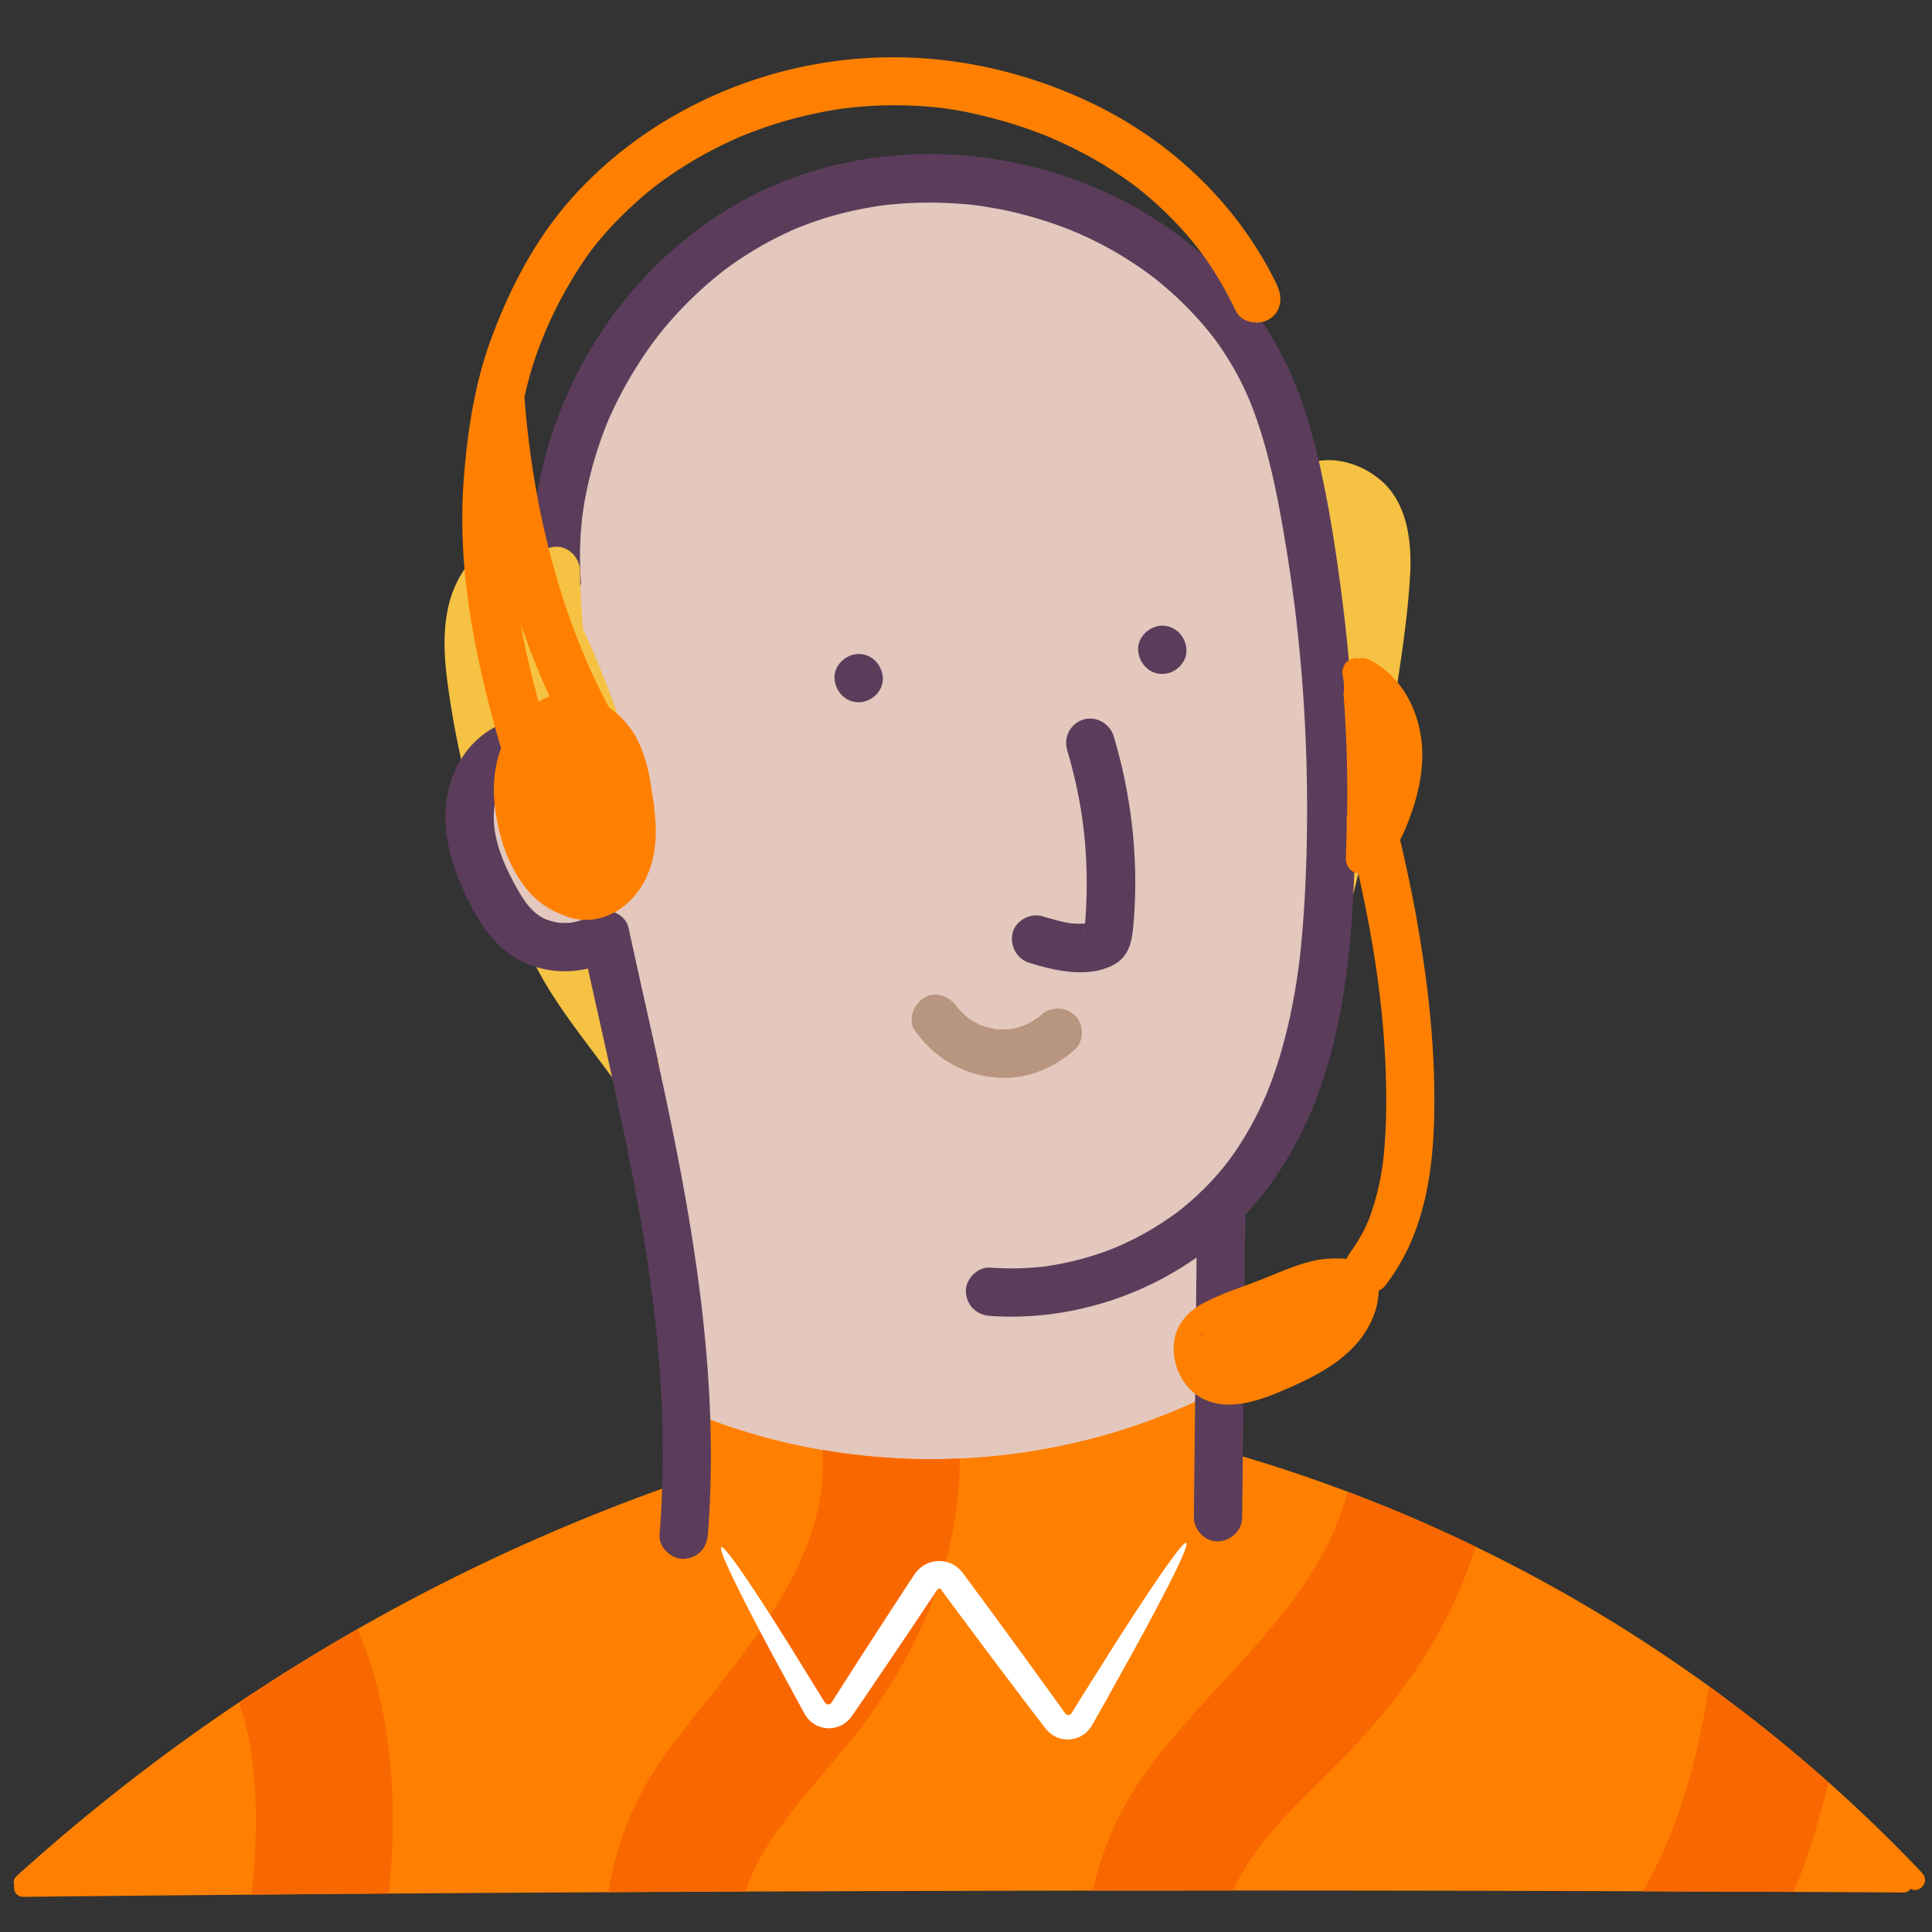 <svg id="Illustration" xmlns="http://www.w3.org/2000/svg" viewBox="0 0 200 200"><rect x="0" y="0" width="200" height="200" fill="#333333" stroke="none"/><defs><style>.cls-1{fill:#f96800}.cls-2{fill:#f6c243}.cls-5{fill:#ff8000}.cls-7{fill:#5b3d5b}</style></defs><path d="M71.24 147.12s-1.29-14.21-1.84-17.57c-.55-3.36-6.71-31.51-6.71-31.51s-2.36.61-4.6.07c-2.24-.54-5.17-1.9-6.52-4.5-1.35-2.6-3.22-8.48-2.92-10.07s1.62-4.91 2.99-5.65c1.37-.73 4.61-1.98 5.81-2.36 1.2-.38 4-1.13 4-1.13s-1.59-5.61-2.59-7.15c-1-1.53-1.17-5.04-1.25-7.17-.08-2.14.39-12.35 3.08-17.59 2.68-5.24 7.04-12.58 12.07-15.96 5.03-3.38 12.86-7.75 19.41-7.88 6.55-.13 15.66.54 20.96 3.43 5.3 2.89 10.84 6.91 12.83 9.37s5.63 8.71 6.22 10.42 2.74 9.25 2.74 9.25 1.39 9.66 1.7 12.48c.31 2.82 1.55 24.19 1.19 27.63-.36 3.44-2.11 18.69-4.66 23.51-2.55 4.82-6.73 11.06-6.73 11.06v19.09s-3.29 2.36-9.88 4.04c-6.59 1.69-13.37 2.54-17.71 2.82-4.34.27-14.29-.73-16.96-1.42-2.67-.69-8.68-2.55-8.68-2.55l-1.96-.67Z" style="fill:#e4c7bd"/><path class="cls-2" d="M57.19 57.07s-3.89-.22-5.39 1.37c-1.5 1.59-3.19 5.19-3.18 7.85s1.69 12.31 1.69 12.31 2.67-2.15 4.66-2.15 3.81 1.82 3.81 1.82l1.39 7.71.54 2.1 3.34-4.7s-2.94-9.89-3.44-11.25c-.5-1.35-3.07-7.77-3.07-7.77l-.35-7.28ZM57.19 98.12s2.84-.16 3.42-.39c.59-.23 1.78-.83 1.78-.83l1.66 7.38.97 4.45s-3.54-3.91-4.06-4.64c-.51-.73-3.77-5.98-3.77-5.98ZM142.97 49.75c-2.7-2.35-6.99-3.1-9.8-.39-.97.94-.95 2.6 0 3.54.7.69 1.75.87 2.65.55l.24 2.21s1.28 15.66 1.63 18.8c.13 1.14.09 3.65 0 6.39-.76 3.53-1.6 7.05-2.47 10.56-.31 1.27.41 2.78 1.75 3.08s2.74-.39 3.08-1.75c1.81-7.25 3.46-14.56 4.6-21.95.57-3.76 1.12-7.56 1.33-11.36.18-3.36-.29-7.33-3-9.68Z"/><path class="cls-2" d="M55.38 99.85c2.2 4.32 5.35 8.04 8.18 11.96.76 1.06 2.22 1.68 3.42.9 1.05-.68 1.72-2.29.9-3.42-2.82-3.92-5.98-7.63-8.18-11.96-.59-1.17-2.34-1.6-3.42-.9-1.19.77-1.53 2.18-.9 3.42ZM57.86 54.66c-5.32-1.35-10.16 2.89-11.38 7.86-.65 2.64-.52 5.35-.17 8.02a92.5 92.5 0 0 0 1.58 8.74c.31 1.31 1.82 2.1 3.08 1.75 1.35-.37 2.06-1.76 1.75-3.08-.53-2.32-.99-4.66-1.34-7.01-.15-.96-.27-1.92-.33-3.06-.03-.49-.04-.99-.03-1.49 0-.29.01-.59.03-.89 0 .02.07-.75.03-.5.07-.53.19-1.06.34-1.57.07-.23.14-.47.23-.69.26-.73-.15.19.17-.38.12-.21.23-.42.35-.63.03-.05.37-.55.22-.34-.11.15.28-.33.35-.39.14-.15.28-.29.43-.43.02-.01.6-.49.23-.22.19-.14.39-.27.59-.39.17-.1.35-.19.52-.28.23-.12-.27.06.15-.06.22-.06.44-.13.67-.19.63-.16-.41-.03.24-.03.23 0 .46 0 .69.01-.45-.04.11.04.25.08 1.27.32 2.78-.41 3.08-1.75s-.39-2.73-1.75-3.08h.02Z"/><path class="cls-7" d="M60.12 60.1c-.11-1.62-.11-3.24 0-4.87a45.541 45.541 0 0 1 .15-1.69c0 .04.09-.75.05-.39-.04.36.06-.43.06-.39.03-.16.05-.32.07-.48a41.54 41.54 0 0 1 1.53-6.12c.23-.69.48-1.37.75-2.06.07-.19.15-.37.23-.56.18-.43-.24.53.08-.19.18-.41.37-.81.56-1.21.68-1.43 1.45-2.82 2.29-4.16.43-.69.88-1.36 1.35-2.02.21-.3.43-.59.65-.89.06-.08.38-.49.13-.17l.45-.57a39.754 39.754 0 0 1 5.84-5.83l.47-.38c.13-.11.13-.1-.03.02.13-.1.26-.19.39-.29a36.988 36.988 0 0 1 6.03-3.63c.37-.17.73-.34 1.11-.51.06-.03.44-.19.07-.03.23-.09.45-.18.68-.27 1.51-.59 3.06-1.07 4.64-1.45.79-.19 1.58-.35 2.38-.49.36-.06.72-.12 1.08-.17.46-.07-.59.07.18-.03.24-.03.48-.06.72-.08 1.62-.17 3.24-.24 4.85-.21.73.01 1.46.05 2.19.09.41.03.81.06 1.21.1.16.01.32.03.49.05l.48.06c.27.03.32.04.15.02-.35-.05.43.07.39.06.16.03.32.05.48.08l1.2.21c.79.15 1.59.33 2.38.54 1.57.41 3.12.9 4.63 1.49.19.07.38.15.57.23.09.04.58.24.19.07.37.16.74.33 1.11.49.73.34 1.46.71 2.17 1.09 1.42.77 2.8 1.64 4.11 2.58.48.35.96.71 1.42 1.09.65.54 1.29 1.1 1.92 1.69 1.27 1.21 2.48 2.51 3.56 3.9.99 1.28 2.12 3.08 2.93 4.69.87 1.72 1.47 3.34 2.07 5.23 1.22 3.9 1.96 7.96 2.62 11.99 1.36 8.3 2.07 16.79 2.15 25.26.04 4.14-.05 8.29-.33 12.43-.25 3.76-.59 6.81-1.35 10.44a51.82 51.82 0 0 1-1.39 5.31c-.56 1.74-1.12 3.18-1.86 4.7-.77 1.59-1.65 3.12-2.66 4.56-.86 1.24-1.85 2.42-3.06 3.62-.61.61-1.25 1.19-1.91 1.74-.13.11-.27.22-.4.33.07-.05-.6.47-.35.28-.12.09-.69.51-1 .71-1.41.98-2.92 1.84-4.47 2.57-.15.07-.31.15-.47.21.01 0-.77.33-.35.16-.32.13-.64.26-.96.38-.89.33-1.79.63-2.7.87-.75.21-1.5.38-2.26.53-.42.08-.85.15-1.27.22-.51.08-.21.03-.1.02-.3.04-.6.07-.89.1-1.68.16-3.35.17-5.03.05-1.31-.09-2.56 1.22-2.5 2.5.07 1.43 1.1 2.4 2.5 2.5 7.37.53 14.96-1.62 21.04-5.81 6.49-4.48 10.87-10.99 13.36-18.42 2.5-7.48 3.14-15.51 3.36-23.35.26-8.95-.19-17.92-1.33-26.8-.58-4.52-1.27-9.05-2.26-13.51-.91-4.11-2.17-8.18-4.14-11.91-3.48-6.59-9.32-11.98-15.88-15.44-12.35-6.51-27.85-6.91-40.13 0-12.28 6.91-20.44 20.24-21.38 34.22-.11 1.62-.1 3.24 0 4.87.09 1.3 1.09 2.56 2.5 2.5 1.28-.06 2.6-1.1 2.5-2.5ZM60.61 89.4c1.29 0 1.29-2 0-2s-1.29 2 0 2Z"/><path class="cls-2" d="M55.04 59.1c0 2.22.22 4.42.33 6.63.03.66.26 1.29.73 1.77.43.43 1.15.76 1.77.73 1.3-.06 2.57-1.1 2.5-2.5-.11-2.21-.33-4.42-.33-6.63 0-1.31-1.15-2.56-2.5-2.5s-2.5 1.1-2.5 2.5Z"/><path class="cls-7" d="M88.89 72.7c1.31 0 2.56-1.15 2.5-2.5-.06-1.35-1.1-2.5-2.5-2.5-1.31 0-2.56 1.15-2.5 2.5.06 1.35 1.1 2.5 2.5 2.5ZM120.32 69.77c1.31 0 2.56-1.15 2.5-2.5-.06-1.35-1.1-2.5-2.5-2.5-1.31 0-2.56 1.15-2.5 2.5.06 1.35 1.1 2.5 2.5 2.5ZM110.44 77.54c1.25 4.2 1.94 8.29 2.04 12.63.03 1.05.02 2.1-.02 3.14-.02.57-.05 1.15-.09 1.72l-.06.78c-.01.15-.03.31-.05.47-.02.19-.02.21 0 .07-.13-.22.43-.95.67-.89.03 0-.71.15-.53.13-.49.06-1.03.04-1.53-.01-.79-.09-2.04-.45-2.97-.73-1.25-.38-2.78.45-3.08 1.75-.29 1.29.41 2.67 1.75 3.08 2.66.81 5.89 1.57 8.54.29 1.67-.81 2.04-2.3 2.2-3.99.12-1.3.19-2.61.21-3.92.07-5.34-.69-10.72-2.23-15.84-.39-1.29-1.76-2.11-3.08-1.75-1.32.36-2.14 1.78-1.75 3.08Z"/><path d="M94.73 106.71c1.91 2.68 4.67 4.39 7.95 4.79 3.28.4 6.26-.78 8.59-2.85.98-.87.95-2.66 0-3.54-1.05-.96-2.49-.93-3.54 0-.1.09-.21.17-.3.26.15-.14.26-.18.03-.03s-.44.29-.67.43c-.11.07-.23.13-.35.19 0 0-.57.27-.24.13.29-.13-.11.04-.17.06-.13.05-.25.09-.38.13-.25.08-.51.15-.77.2-.13.03-.26.05-.39.07-.35.07.43-.02.07-.01-.27 0-.53.03-.79.03-.14 0-.81.05-.89-.05.04.05.48.09.09 0-.13-.03-.25-.05-.38-.08-.25-.06-.5-.13-.75-.21-.06-.02-.34-.08-.37-.13.04.08.4.19.06.03-.23-.11-.46-.23-.69-.36s-.44-.27-.65-.42c-.39-.26.18.18-.03-.02-.09-.09-.19-.17-.29-.25-.19-.17-.37-.36-.55-.55-.09-.09-.17-.2-.25-.29-.24-.27.34.47-.02-.03-.75-1.06-2.22-1.68-3.42-.9-1.05.68-1.71 2.28-.9 3.42h.02Z" style="fill:#b7957e"/><path class="cls-2" d="M55.71 67c2.56 5.37 4.53 11.08 5.93 16.93.31 1.31 1.81 2.1 3.08 1.75 1.34-.37 2.06-1.76 1.75-3.08-1.49-6.26-3.67-12.32-6.43-18.13-.58-1.22-2.33-1.54-3.42-.9-1.25.73-1.48 2.2-.9 3.42Z"/><path class="cls-2" d="M62.39 81.78c-.84.86-1.57 1.83-2.28 2.8-.6.82-1.17 1.67-1.66 2.56-.32.57-.43 1.29-.25 1.93.16.58.61 1.21 1.15 1.49.58.31 1.28.46 1.93.25.65-.21 1.17-.57 1.49-1.15.63-1.13 1.38-2.2 2.17-3.23l-.39.51c.43-.56.89-1.11 1.38-1.62.45-.46.73-1.12.73-1.77 0-.61-.27-1.35-.73-1.77-.46-.42-1.1-.76-1.77-.73s-1.3.25-1.77.73Z"/><path class="cls-2" d="M63.02 87.73c-.64-3.34-1.1-6.72-1.74-10.06-.25-1.29-1.86-2.14-3.08-1.75-1.37.45-2.02 1.7-1.75 3.08.64 3.34 1.1 6.72 1.74 10.06.25 1.29 1.86 2.14 3.08 1.75 1.37-.45 2.02-1.7 1.75-3.08Z"/><path class="cls-5" d="M199.02 193.93a158.406 158.406 0 0 0-25.11-21.49 159.93 159.93 0 0 0-28.87-15.81c-5.73-2.41-11.59-4.48-17.56-6.2-.67-.19-1.13.28-1.22.82l.12-5.21c.18-.09.36-.17.53-.26 1.15-.59.13-2.32-1.01-1.73-13.01 6.62-28.27 8.6-42.56 5.72-4.06-.82-8.02-2.03-11.85-3.6-1.19-.49-1.71 1.45-.53 1.93.06.02.12.04.17.07l-.44 5.24a.89.89 0 0 0-.35.06c-9.84 3.44-19.41 7.63-28.6 12.55a200.466 200.466 0 0 0-26.44 16.94c-4.68 3.55-9.21 7.29-13.57 11.24-.32.29-.37.64-.26.95-.11.56.21 1.21.94 1.21 25.37-.27 50.75-.45 76.13-.55a11951.186 11951.186 0 0 1 118.47.1c.36 0 .62-.16.78-.39.88.56 2.03-.72 1.21-1.58Z"/><path class="cls-7" d="m123.92 125.11-.33 31.95c-.01 1.31 1.16 2.56 2.5 2.5s2.49-1.1 2.5-2.5l.33-31.95c.01-1.31-1.16-2.56-2.5-2.5-1.34.06-2.49 1.1-2.5 2.5ZM68.11 109.79c-1.01-4.58-2.05-9.15-3.04-13.73-.16-.72-.68-1.26-1.33-1.56h-.01c-.12-.06-.24-.11-.37-.14-.61-.2-1.27-.18-1.83.14-.01 0-.02.01-.03.02-.04.02-.08.03-.11.06-.21.14-.41.28-.63.4-.06.04-.32.16-.38.2-.24.09-.49.17-.74.23-.1.03-.55.1-.55.11-.42.03-.84.03-1.26 0 .05 0-.44-.08-.54-.11a7.57 7.57 0 0 1-.72-.22c-.04-.02-.33-.15-.4-.19-.2-.11-.39-.23-.57-.36-.03-.03-.33-.28-.37-.33-.26-.24-.5-.51-.72-.78 0 0-.25-.35-.29-.42-.15-.23-.31-.47-.45-.71-.34-.57-.65-1.15-.95-1.74-.99-1.98-1.78-4.19-1.7-6.36 0-.09.03-.49.03-.56.03-.21.07-.42.12-.63.05-.25.12-.49.2-.72.04-.12.08-.23.12-.35 0-.03.01-.04.02-.06 0-.01 0-.02.01-.03.11-.23.22-.44.34-.65.04-.08.33-.5.3-.49.13-.16.28-.32.42-.47.09-.09.18-.17.27-.25l.07-.07c.22-.15.45-.28.68-.41l.08-.04c.09-.02.39-.13.38-.12.11-.03.22-.06.33-.08.03 0 .21-.04.29-.05h.51c.11 0 .23.02.34.02.21.05.41.11.62.17-.02 0 .35.18.49.27.13.12.25.23.36.36.93.99 2.6.93 3.54 0 .98-.98.93-2.55 0-3.54-2.09-2.24-5.55-2.86-8.37-1.8-3.03 1.14-5.13 3.85-5.85 6.97-.78 3.42 0 6.79 1.36 9.94 1.26 2.9 2.98 6.03 5.85 7.61 2.18 1.2 4.82 1.53 7.23.94 3.26 14.81 6.92 29.56 7.62 44.64.22 4.66.16 9.32-.2 13.97-.1 1.31 1.22 2.56 2.5 2.5 1.44-.07 2.4-1.1 2.5-2.5 1.29-16.56-1.64-32.95-5.19-49.07ZM56.65 79.68s-.06-.05 0 0Z"/><path class="cls-5" d="M146.71 95.44c-.51-2.85-1.11-5.68-1.77-8.5.45-.83.79-1.73 1.1-2.6.75-2.08 1.25-4.32 1.19-6.55-.1-3.82-1.96-7.74-5.49-9.5-.35-.17-.69-.2-1-.13a1.46 1.46 0 0 0-.69.01c-.36.11-.71.34-.89.69-.19.37-.24.75-.15 1.15.03.15.06.3.08.45.04.37.05.73.04 1.1-.03.12-.05.24-.04.37.31 4.15.43 8.32.36 12.48-.06.3-.07.6-.03.91-.02 1.04-.05 2.08-.09 3.12 0 .09 0 .16.01.24-.09.8.41 1.67 1.27 1.72 1.01 4.53 1.85 9.11 2.34 13.66.35 3.2.54 6.42.55 9.64 0 1.45-.03 2.89-.13 4.34-.09 1.45-.19 2.4-.43 3.72a26.55 26.55 0 0 1-1.23 4.46c0-.01-.04.11-.08.18-.03.06-.18.41-.2.46-.15.33-.31.65-.49.96a15.826 15.826 0 0 1-.85 1.38c.01-.01-.43.6-.25.37-.18.23-.32.48-.44.74-.11 0-.21-.01-.31-.02-.94-.04-1.85-.02-2.78.16-2.05.4-4.01 1.34-5.95 2.09-1.8.69-3.66 1.31-5.39 2.15-1.48.71-2.77 1.82-3.26 3.43s-.11 3.56.87 4.96c1.05 1.51 2.63 2.27 4.45 2.32 1.82.05 3.72-.59 5.43-1.31 1.72-.73 3.34-1.46 4.87-2.42 1.68-1.05 3.2-2.38 4.21-4.11.51-.87.9-1.84 1.07-2.84.06-.37.1-.74.12-1.11.24-.12.46-.27.64-.49 3.88-4.98 4.93-11.13 5.09-17.3.17-6.83-.57-13.67-1.76-20.38Zm-22.15 42.71h-.01c-.22.17-.25-.12.01 0ZM132.25 29.62c-4-8.37-11-15.04-19.35-19C104 6.4 94.17 4.9 84.45 6.64c-9.72 1.74-18.84 6.64-25.34 13.97-3.76 4.25-6.42 9.38-8.35 14.7-1.66 4.58-2.4 9.57-2.76 14.42-.7 9.43 1.24 18.72 3.87 27.73-.63 1.7-.86 3.56-.7 5.38.28 3.25 1.28 6.59 3.3 9.14 1 1.26 2.4 2.26 3.94 2.78.07.03.13.06.19.09 2.6.97 5.23-.03 6.95-1.95 1.94-2.16 2.5-5.09 2.3-7.91-.07-1.05-.19-2.09-.39-3.1-.2-1.68-.59-3.34-1.26-4.86-.62-1.39-1.62-2.67-2.87-3.56-.09-.08-.17-.17-.26-.25a.555.555 0 0 1-.08-.06c-5.19-9.78-7.88-21.16-8.7-32.04v-.01c1.06-4.93 3.17-9.59 5.95-13.82 1.31-2 2.92-3.81 4.72-5.53.83-.79 1.69-1.54 2.58-2.26l.36-.28c.21-.16.43-.32.65-.48a41.98 41.98 0 0 1 7.37-4.27c.27-.12.54-.25.81-.36.23-.1.1-.04.02-.01.11-.04.21-.09.32-.13.55-.22 1.11-.43 1.68-.63 1.08-.39 2.18-.73 3.29-1.03 1.11-.3 2.24-.55 3.36-.77.55-.1 1.09-.19 1.64-.27.09-.02.14-.02.16-.03.01 0 .05 0 .18-.02.34-.04.67-.08 1.01-.11 2.24-.23 4.51-.27 6.76-.14.55.03 1.1.08 1.66.13.29.03.59.07.89.1h.08-.11c.17.02.34.05.51.07 1.13.17 2.25.39 3.36.66 2.14.51 4.26 1.15 6.31 1.95.23.09.45.17.67.27l.21.09c-.06-.02-.08-.04.02 0 .04.02.07.03.11.05-.02 0-.05-.02-.08-.03.04.02.09.04.16.07.46.2.95.42 1.43.65.97.46 1.94.96 2.87 1.49.93.53 1.85 1.1 2.74 1.7.43.29.85.59 1.26.89.17.12.33.25.49.37.06.05.42.34.5.4 1.66 1.35 3.21 2.85 4.62 4.47 1.31 1.51 2.34 2.93 3.5 4.9.57.97 1.09 1.96 1.57 2.97.58 1.22 2.33 1.54 3.42.9 1.25-.73 1.48-2.2.9-3.42ZM56.9 72.09c-.4.15-.78.34-1.15.56-.63-2.35-1.21-4.73-1.68-7.12-.06-.32-.11-.64-.17-.96.87 2.56 1.86 5.07 2.99 7.52Z"/><path class="cls-5" d="M108.75 14.2s.03.01.04.02c0 0-.02 0-.02-.01h-.02Z"/><path class="cls-1" d="M139.57 181.44c6.14-6.37 10.75-13.4 13.17-21.33a166.78 166.78 0 0 0-7.71-3.49c-1.83-.77-3.68-1.49-5.54-2.19-2.93 11.06-12 17.8-19.6 27.33-3.62 4.53-5.73 9.18-6.74 13.94h14.5c2.59-5.64 7.68-9.88 11.91-14.26ZM90.11 177.52c5.64-7.9 9.3-17.08 9.24-26.54-4.75.22-9.51-.08-14.2-.89.74 12.13-8.77 21.47-15.85 30.94-3.6 4.82-5.54 9.76-6.32 14.84 4.74-.03 9.49-.06 14.23-.08.31-1.02.72-2.02 1.26-3.02 3.03-5.6 7.96-10.09 11.64-15.26ZM37.01 168.68c-4.18 2.39-8.27 4.92-12.27 7.6 1.89 5.35 1.92 11.71 1.57 16.94-.07.98-.18 1.95-.31 2.9 4.75-.04 9.5-.09 14.25-.12 0-.08.02-.15.03-.23.88-8.56.41-18.76-3.27-27.1ZM176.91 174.57c-1.17 7.51-3.13 14.83-6.86 21.22l15.64.06c1.49-3.64 2.66-7.44 3.59-11.33a159.87 159.87 0 0 0-12.38-9.95Z"/><path d="M122.81 159.72c-.34-.2-3.04 3.67-7.14 10.08-1.02 1.61-2.13 3.37-3.32 5.26-.3.47-.6.96-.9 1.45l-.46.74c-.13.21-.14.18-.22.24-.13.08-.28.06-.38-.01a.5.5 0 0 1-.08-.07l-.18-.24-.55-.76c-2.93-4.08-6.19-8.55-9.65-13.22l-.16-.22c-.05-.07-.1-.14-.22-.28-.2-.25-.47-.47-.75-.65-.58-.35-1.27-.51-1.94-.42-.67.08-1.3.39-1.76.84-.52.56-.6.81-.82 1.1-.77 1.18-1.54 2.35-2.28 3.49-1.49 2.3-2.92 4.51-4.28 6.63-.34.53-.67 1.05-1 1.57l-.49.77-.16.25s-.06.06-.08.09c-.11.09-.27.11-.4.05a.436.436 0 0 1-.19-.15c-.09-.12-.28-.45-.41-.66-1.18-1.9-2.27-3.67-3.27-5.29-4.04-6.45-6.71-10.34-7.05-10.14-.34.2 1.72 4.44 5.31 11.15.91 1.67 1.9 3.5 2.97 5.47.15.27.23.44.45.79.25.4.62.76 1.06.99.89.49 2.07.45 2.94-.15.22-.15.41-.32.58-.51l.23-.3.13-.19.52-.75c.35-.51.7-1.02 1.05-1.54 1.41-2.08 2.89-4.27 4.42-6.54.76-1.14 1.53-2.29 2.32-3.47.53-.81.43-.62.56-.68.05 0 .09 0 .13.03.02.02.04.03.06.06 0-.01.05.06.11.14l.16.22c3.45 4.66 6.77 9.09 9.82 13.08l.57.74.14.18.26.3c.19.19.41.36.64.5.96.56 2.2.48 3.05-.12.42-.27.79-.76.95-1.06l.43-.76c.28-.5.56-1 .84-1.49 1.09-1.96 2.1-3.78 3.02-5.44 3.66-6.67 5.75-10.9 5.41-11.1Z" style="fill:#fff"/></svg>